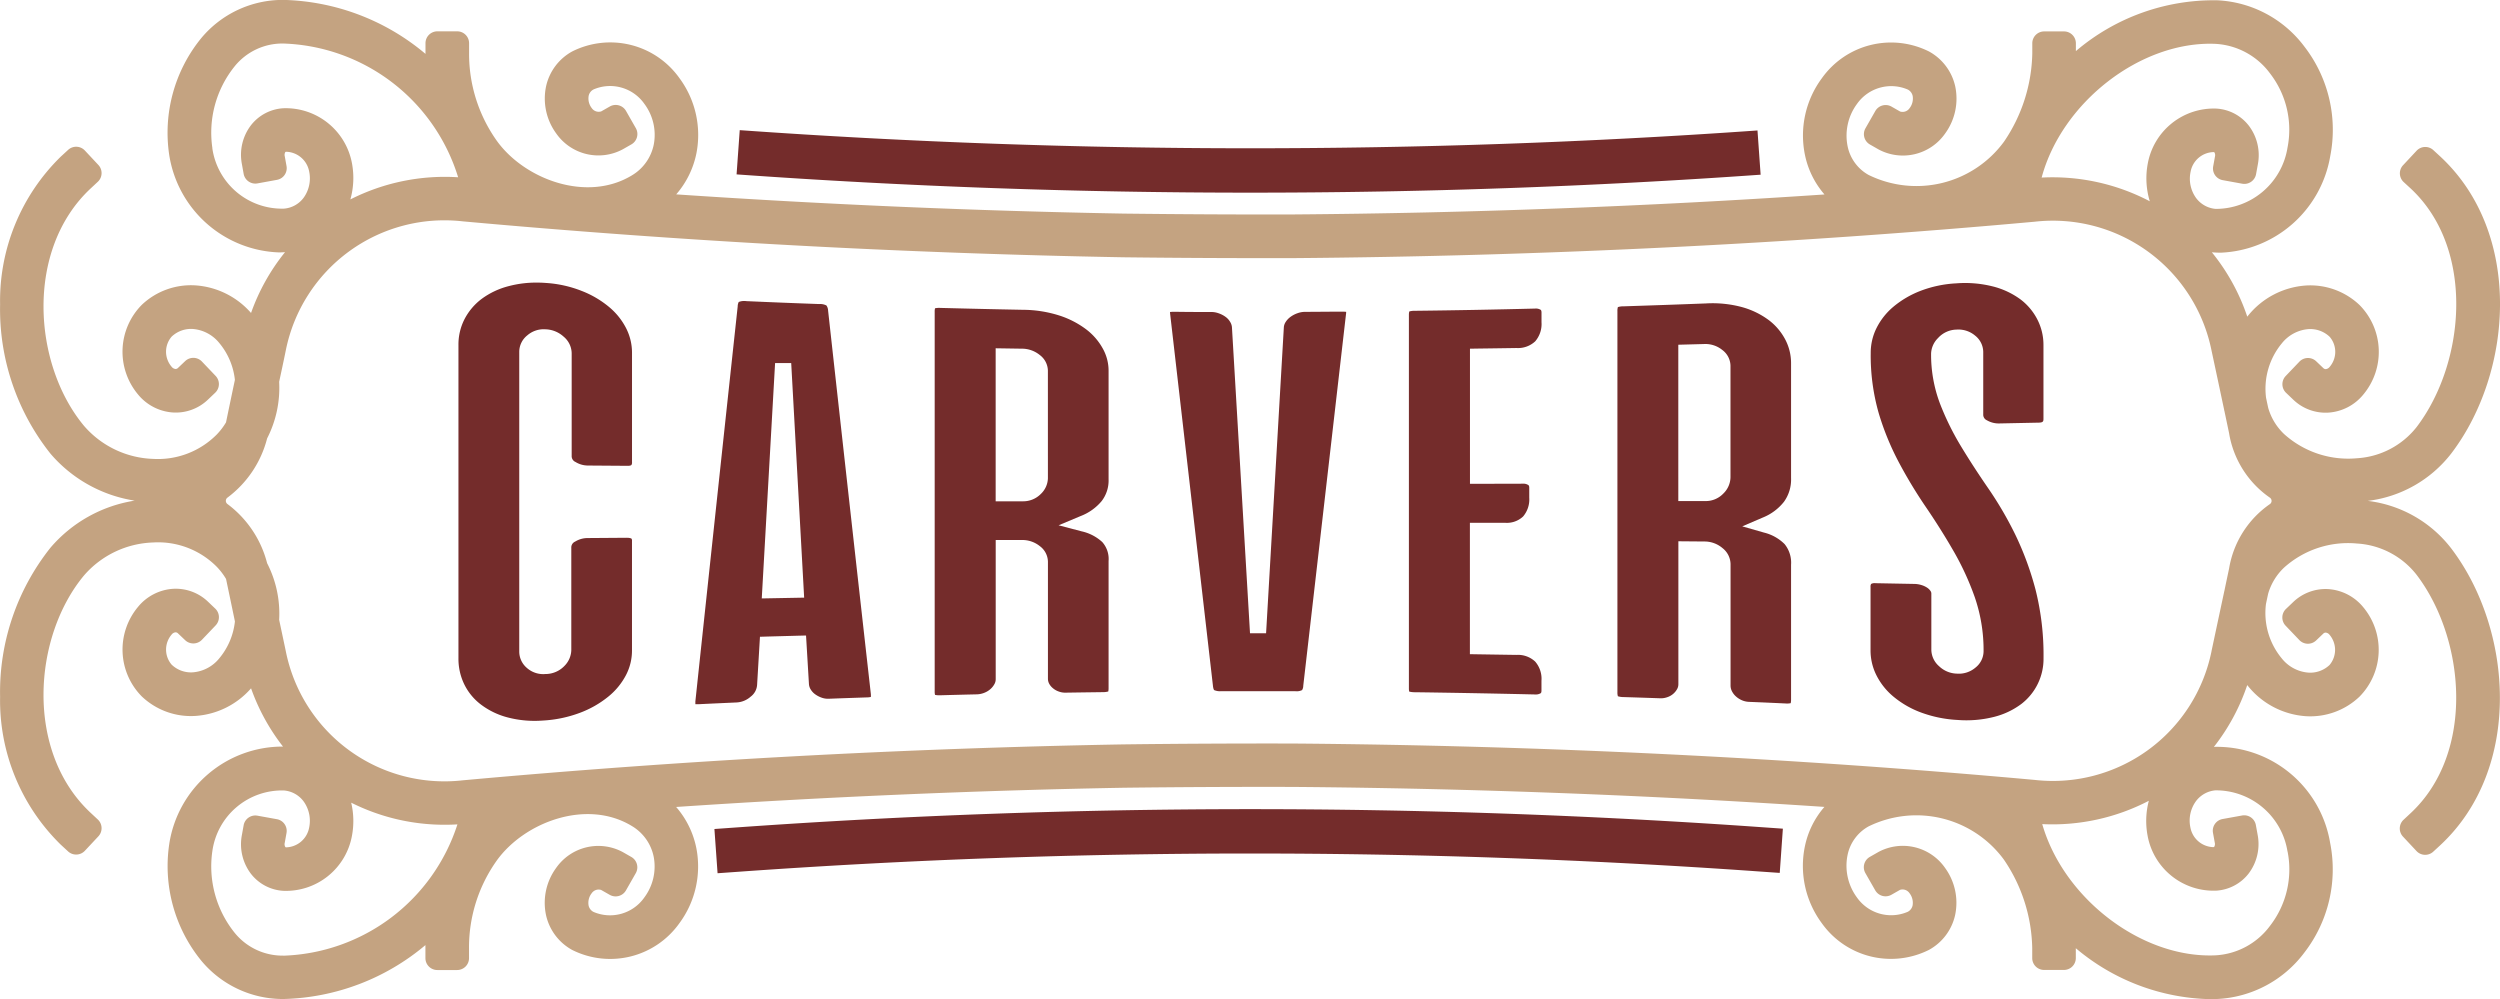 <svg xmlns="http://www.w3.org/2000/svg" width="112.581" height="45" viewBox="0 0 112.581 45">
  <g id="Group_116" data-name="Group 116" transform="translate(-601.569 -110.499)">
    <g id="Group_115" data-name="Group 115" transform="translate(622.215 123.225)">
      <g id="Group_114" data-name="Group 114">
        <g id="Group_104" data-name="Group 104">
          <path id="Path_113" data-name="Path 113" d="M635.443,128.034a4.409,4.409,0,0,0-1.231-.726,5.28,5.28,0,0,0-1.62-.363c-.141-.011-.281-.016-.418-.016a4.848,4.848,0,0,0-1.247.156,3.516,3.516,0,0,0-1.234.581,2.689,2.689,0,0,0-.77.914,2.5,2.5,0,0,0-.271,1.151v14.124a2.626,2.626,0,0,0,.26,1.16,2.545,2.545,0,0,0,.744.909,3.413,3.413,0,0,0,1.2.583,4.819,4.819,0,0,0,1.6.144,5.606,5.606,0,0,0,1.668-.349,4.563,4.563,0,0,0,1.271-.724,3.088,3.088,0,0,0,.8-.971,2.388,2.388,0,0,0,.272-1.115v-4.925a.174.174,0,0,0-.02-.105s-.042-.042-.223-.042l-1.761.013a1.073,1.073,0,0,0-.557.16.285.285,0,0,0-.172.274v4.615a1.044,1.044,0,0,1-.3.7,1.183,1.183,0,0,1-.869.374,1.109,1.109,0,0,1-.841-.283.969.969,0,0,1-.334-.72V130.036a.951.951,0,0,1,.359-.728,1.127,1.127,0,0,1,.815-.276,1.27,1.27,0,0,1,.829.335.989.989,0,0,1,.358.739v4.627a.284.284,0,0,0,.172.274,1.072,1.072,0,0,0,.557.16l1.763.013c.133.006.187-.023.2-.04a.2.2,0,0,0,.025-.123v-4.923a2.421,2.421,0,0,0-.26-1.1A3.028,3.028,0,0,0,635.443,128.034Z" transform="translate(-628.653 -126.929)" fill="#742c2b"/>
        </g>
        <g id="Group_106" data-name="Group 106" transform="translate(10.662 0.833)">
          <g id="Group_105" data-name="Group 105">
            <path id="Path_114" data-name="Path 114" d="M647.987,128.4a.428.428,0,0,0-.074-.23.616.616,0,0,0-.328-.065c-1.313-.047-1.97-.074-3.282-.131a.665.665,0,0,0-.34.038.465.465,0,0,0-.047.2c-.644,5.969-1.285,11.952-1.906,17.787,0,.053,0,.094,0,.125.04,0,.1,0,.174,0,.676-.033,1.011-.047,1.687-.078a1.029,1.029,0,0,0,.628-.26.72.72,0,0,0,.291-.528l.129-2.17.332-.01,1.391-.038.352-.009.13,2.173a.533.533,0,0,0,.078.254.747.747,0,0,0,.2.218,1.142,1.142,0,0,0,.3.156.833.833,0,0,0,.323.047c.675-.026,1.013-.036,1.688-.06a.956.956,0,0,0,.2-.02.863.863,0,0,0,0-.127C649.258,139.861,648.612,134.05,647.987,128.4ZM645,141.362l.6-10.6h.726l.583,10.564Z" transform="translate(-642.004 -127.972)" fill="#742c2b"/>
          </g>
        </g>
        <g id="Group_108" data-name="Group 108" transform="translate(21.445 1.139)">
          <g id="Group_107" data-name="Group 107">
            <path id="Path_115" data-name="Path 115" d="M662.336,129.327a4.079,4.079,0,0,0-1.214-.628,5.5,5.5,0,0,0-1.636-.258c-1.483-.029-2.213-.046-3.725-.085a.889.889,0,0,0-.238.017.582.582,0,0,0-.016.157v17.094a.589.589,0,0,0,.016.158.941.941,0,0,0,.238.018c.657-.018.985-.027,1.643-.042a.98.98,0,0,0,.331-.067.932.932,0,0,0,.276-.164.832.832,0,0,0,.187-.232.44.44,0,0,0,.057-.222v-6.265l1.16,0h.007a1.254,1.254,0,0,1,.818.274.892.892,0,0,1,.367.7v5.267a.481.481,0,0,0,.053.225.672.672,0,0,0,.171.207.811.811,0,0,0,.264.15.824.824,0,0,0,.318.051c.663-.01.995-.014,1.659-.023a.9.9,0,0,0,.252-.03.722.722,0,0,0,.014-.16v-5.716a1.146,1.146,0,0,0-.285-.854,2.017,2.017,0,0,0-.931-.482l-1.035-.272.988-.414a2.3,2.3,0,0,0,.951-.676,1.518,1.518,0,0,0,.312-.984v-4.879a2.042,2.042,0,0,0-.254-.994A2.746,2.746,0,0,0,662.336,129.327Zm-1.73,6.694a1.011,1.011,0,0,1-.323.717,1.113,1.113,0,0,1-.806.327h-1.224v-6.891l1.165.018a1.274,1.274,0,0,1,.824.287.9.9,0,0,1,.363.7Z" transform="translate(-655.507 -128.355)" fill="#742c2b"/>
          </g>
        </g>
        <g id="Group_109" data-name="Group 109" transform="translate(32.041 1.309)">
          <path id="Path_116" data-name="Path 116" d="M676.516,128.568c-.67,0-1.005.007-1.675.009a1.011,1.011,0,0,0-.327.062,1.206,1.206,0,0,0-.312.164.848.848,0,0,0-.218.231.492.492,0,0,0-.081.232l-.8,13.783h-.724l-.814-13.786a.536.536,0,0,0-.082-.236.737.737,0,0,0-.2-.221,1.166,1.166,0,0,0-.312-.163.963.963,0,0,0-.327-.06c-.67,0-1,0-1.676-.01a1.9,1.9,0,0,0-.191.01,1.007,1.007,0,0,0,.007.1q.962,8.36,1.925,16.726c.016.16.054.2.054.2a.665.665,0,0,0,.3.051c.572,0,1.022,0,1.454,0,.581,0,1.129,0,1.9,0h.006a.545.545,0,0,0,.3-.05.371.371,0,0,0,.054-.19v-.006q.964-8.368,1.925-16.738a.537.537,0,0,0,.006-.1A1.489,1.489,0,0,0,676.516,128.568Z" transform="translate(-668.775 -128.568)" fill="#742c2b"/>
        </g>
        <g id="Group_110" data-name="Group 110" transform="translate(42.799 1.169)">
          <path id="Path_117" data-name="Path 117" d="M688.179,128.447a.428.428,0,0,0-.263-.054c-1.792.045-3.61.08-5.4.1a.785.785,0,0,0-.252.031.619.619,0,0,0-.017.16v16.808a.632.632,0,0,0,.015.149,1.024,1.024,0,0,0,.268.029c1.772.024,3.583.058,5.386.1a.446.446,0,0,0,.263-.054c.013-.01.038-.03.038-.12v-.445a1.18,1.18,0,0,0-.284-.862,1.135,1.135,0,0,0-.846-.3l-1.735-.027-.358-.006v-5.917l1.568,0h.007a1.065,1.065,0,0,0,.821-.284,1.183,1.183,0,0,0,.277-.844v-.445c0-.093-.027-.114-.042-.125a.394.394,0,0,0-.247-.062h0l-2.381.006V130.2l.358-.006c.693-.009,1.04-.014,1.735-.025a1.133,1.133,0,0,0,.844-.3,1.192,1.192,0,0,0,.285-.858v-.445C688.217,128.476,688.191,128.458,688.179,128.447Z" transform="translate(-682.246 -128.392)" fill="#742c2b"/>
        </g>
        <g id="Group_112" data-name="Group 112" transform="translate(52.187 0.928)">
          <g id="Group_111" data-name="Group 111">
            <path id="Path_118" data-name="Path 118" d="M700.824,128.853a3.647,3.647,0,0,0-1.2-.585A5.106,5.106,0,0,0,698,128.1c-1.489.057-2.22.081-3.721.131a.781.781,0,0,0-.252.034.555.555,0,0,0-.022.18v17.168a.548.548,0,0,0,.022.177.824.824,0,0,0,.252.037c.657.02.985.031,1.643.054a.854.854,0,0,0,.323-.047.786.786,0,0,0,.448-.367.445.445,0,0,0,.057-.227v-6.429l1.161.01a1.248,1.248,0,0,1,.83.3.935.935,0,0,1,.359.714v5.466a.557.557,0,0,0,.057.252.805.805,0,0,0,.178.238.987.987,0,0,0,.274.178.892.892,0,0,0,.314.073c.664.027,1,.042,1.658.073a.844.844,0,0,0,.228-.013.746.746,0,0,0,.016-.175v-6.061a1.326,1.326,0,0,0-.294-.931,1.986,1.986,0,0,0-.926-.516l-.978-.28.933-.4a2.308,2.308,0,0,0,.948-.71,1.717,1.717,0,0,0,.317-1.064v-5.174a2.286,2.286,0,0,0-.256-1.055A2.631,2.631,0,0,0,700.824,128.853Zm-1.727,7.076a1.044,1.044,0,0,1-.319.73,1.091,1.091,0,0,1-.81.341l-1.221,0V129.96l1.148-.031a1.214,1.214,0,0,1,.835.268.905.905,0,0,1,.367.71Z" transform="translate(-694.002 -128.09)" fill="#742c2b"/>
          </g>
        </g>
        <g id="Group_113" data-name="Group 113" transform="translate(63.597 0.021)">
          <path id="Path_119" data-name="Path 119" d="M715.037,127.693a3.579,3.579,0,0,0-1.238-.583,5.109,5.109,0,0,0-1.657-.141,5.26,5.26,0,0,0-1.612.339,4.327,4.327,0,0,0-1.222.717,3.013,3.013,0,0,0-.76.964,2.492,2.492,0,0,0-.258,1.118,9.426,9.426,0,0,0,.358,2.7,12.083,12.083,0,0,0,.917,2.237,21.4,21.4,0,0,0,1.2,1.986c.438.642.854,1.3,1.236,1.962a12.454,12.454,0,0,1,.971,2.1,7.314,7.314,0,0,1,.4,2.451.946.946,0,0,1-.36.726,1.158,1.158,0,0,1-.846.275,1.2,1.2,0,0,1-.8-.336,1,1,0,0,1-.346-.732v-2.524a.2.2,0,0,0-.038-.13.53.53,0,0,0-.162-.155.968.968,0,0,0-.261-.116,1.115,1.115,0,0,0-.289-.046l-1.762-.033a.331.331,0,0,0-.2.034.235.235,0,0,0-.026.135v2.845a2.487,2.487,0,0,0,.258,1.118,3,3,0,0,0,.76.964,4.24,4.24,0,0,0,1.236.719,5.565,5.565,0,0,0,1.659.343,5.063,5.063,0,0,0,1.657-.14,3.457,3.457,0,0,0,1.22-.579,2.561,2.561,0,0,0,1-2.066,12.074,12.074,0,0,0-.361-3.087,13.719,13.719,0,0,0-.91-2.472,16.375,16.375,0,0,0-1.195-2.053c-.446-.646-.862-1.285-1.235-1.9a12.253,12.253,0,0,1-.962-1.949,6.235,6.235,0,0,1-.4-2.264,1.041,1.041,0,0,1,.312-.688,1.151,1.151,0,0,1,.83-.38,1.167,1.167,0,0,1,.846.275.95.95,0,0,1,.36.728v2.812a.275.275,0,0,0,.164.268,1.053,1.053,0,0,0,.554.143l1.758-.036c.236,0,.236-.067.236-.191v-3.3a2.493,2.493,0,0,0-.272-1.149A2.644,2.644,0,0,0,715.037,127.693Z" transform="translate(-708.29 -126.956)" fill="#742c2b"/>
        </g>
      </g>
    </g>
    <path id="Path_120" data-name="Path 120" d="M708.193,133.055a5.6,5.6,0,0,0,3.775-2.152c2.761-3.64,3.223-9.87-.491-13.341l-.326-.3a.536.536,0,0,0-.757.025l-.609.652a.536.536,0,0,0,.026.757l.326.3c2.894,2.706,2.464,7.824.266,10.724a3.7,3.7,0,0,1-2.691,1.415,4.312,4.312,0,0,1-3.282-1.087,2.625,2.625,0,0,1-.717-1.176c-.036-.164-.068-.319-.1-.469l0-.007a3.208,3.208,0,0,1,.717-2.441,1.706,1.706,0,0,1,1.187-.635,1.271,1.271,0,0,1,.962.345,1.039,1.039,0,0,1,0,1.356.252.252,0,0,1-.171.1.147.147,0,0,1-.112-.044l-.323-.308a.535.535,0,0,0-.757.017l-.617.646a.535.535,0,0,0,.018.757l.323.308a2.1,2.1,0,0,0,1.586.583,2.219,2.219,0,0,0,1.571-.816,3,3,0,0,0-.174-4.031,3.219,3.219,0,0,0-2.428-.876,3.667,3.667,0,0,0-2.576,1.34c-.018.02-.034.042-.05.063a9.251,9.251,0,0,0-1.595-2.9c.134.012.267.018.4.018a5.222,5.222,0,0,0,4.928-4.331,6.125,6.125,0,0,0-1.164-4.954,5.205,5.205,0,0,0-3.922-2.081,9.571,9.571,0,0,0-6.365,2.288l0-.354a.535.535,0,0,0-.538-.532l-.892,0a.535.535,0,0,0-.533.538l0,.446a7.3,7.3,0,0,1-1.276,3.984,4.891,4.891,0,0,1-6.1,1.493,1.911,1.911,0,0,1-.94-1.287,2.407,2.407,0,0,1,.421-1.908,1.884,1.884,0,0,1,2.291-.647.421.421,0,0,1,.217.286.706.706,0,0,1-.14.553.378.378,0,0,1-.425.149l-.387-.221a.536.536,0,0,0-.731.2l-.442.775a.536.536,0,0,0,.2.731l.387.221a2.318,2.318,0,0,0,3-.716,2.668,2.668,0,0,0,.454-2.124,2.376,2.376,0,0,0-1.177-1.568,3.821,3.821,0,0,0-4.826,1.2,4.335,4.335,0,0,0-.757,3.488,3.912,3.912,0,0,0,.873,1.749h0c-7.952.538-15.961.839-23.905.9-2.545.007-5.119-.008-7.649-.038-6.7-.122-13.45-.411-20.155-.866a4.029,4.029,0,0,0,.914-1.874,4.3,4.3,0,0,0-.771-3.363,3.82,3.82,0,0,0-4.826-1.2,2.371,2.371,0,0,0-1.177,1.568,2.661,2.661,0,0,0,.454,2.123,2.318,2.318,0,0,0,3,.716l.387-.221a.536.536,0,0,0,.2-.731l-.442-.775a.535.535,0,0,0-.73-.2l-.388.221a.379.379,0,0,1-.425-.149.707.707,0,0,1-.139-.553.422.422,0,0,1,.217-.286,1.884,1.884,0,0,1,2.291.647,2.333,2.333,0,0,1,.426,1.822,2.094,2.094,0,0,1-.98,1.395c-2.034,1.241-4.839.181-6.085-1.545a6.748,6.748,0,0,1-1.254-3.953l0-.446a.535.535,0,0,0-.533-.538l-.892,0a.535.535,0,0,0-.538.533l0,.446v.037a10.314,10.314,0,0,0-6.39-2.431H614.3a4.774,4.774,0,0,0-3.672,1.726,6.739,6.739,0,0,0-1.436,5.272,5.191,5.191,0,0,0,4.943,4.373c.089,0,.18-.006.27-.012l0,0v0a9.3,9.3,0,0,0-1.531,2.739,3.649,3.649,0,0,0-2.491-1.242,3.216,3.216,0,0,0-2.429.876,3,3,0,0,0-.173,4.031,2.225,2.225,0,0,0,1.571.816,2.094,2.094,0,0,0,1.586-.583l.323-.308a.535.535,0,0,0,.017-.757l-.616-.646a.534.534,0,0,0-.756-.018l-.325.309a.149.149,0,0,1-.112.044.252.252,0,0,1-.171-.1,1.039,1.039,0,0,1,0-1.356,1.268,1.268,0,0,1,.962-.345,1.706,1.706,0,0,1,1.187.635,3.109,3.109,0,0,1,.7,1.656c-.123.582-.242,1.151-.4,1.914a2.939,2.939,0,0,1-.423.553,3.73,3.73,0,0,1-2.86,1.092,4.3,4.3,0,0,1-3.111-1.487c-2.3-2.764-2.662-7.922.294-10.687l.327-.305a.536.536,0,0,0,.025-.757l-.609-.651a.535.535,0,0,0-.757-.025l-.326.3a9.081,9.081,0,0,0-2.734,6.661,10.457,10.457,0,0,0,2.27,6.717,6.256,6.256,0,0,0,3.791,2.114,6.262,6.262,0,0,0-3.791,2.118,10.449,10.449,0,0,0-2.27,6.714,9.087,9.087,0,0,0,2.734,6.662l.326.3a.536.536,0,0,0,.757-.026l.609-.651a.536.536,0,0,0-.025-.757l-.327-.305c-2.957-2.764-2.594-7.922-.294-10.687a4.3,4.3,0,0,1,3.11-1.484,3.718,3.718,0,0,1,2.862,1.089,2.939,2.939,0,0,1,.423.553c.161.764.28,1.333.4,1.914a3.11,3.11,0,0,1-.7,1.656,1.7,1.7,0,0,1-1.187.635,1.253,1.253,0,0,1-.962-.345,1.039,1.039,0,0,1,0-1.356.252.252,0,0,1,.171-.1.149.149,0,0,1,.112.045l.325.309a.535.535,0,0,0,.756-.019l.616-.646a.535.535,0,0,0-.017-.757l-.323-.308a2.1,2.1,0,0,0-1.586-.583,2.228,2.228,0,0,0-1.571.816,3,3,0,0,0,.173,4.031,3.213,3.213,0,0,0,2.429.876,3.646,3.646,0,0,0,2.491-1.242,9.329,9.329,0,0,0,1.438,2.623h0a5.166,5.166,0,0,0-5.119,4.366,6.743,6.743,0,0,0,1.436,5.272,4.78,4.78,0,0,0,3.677,1.73h.028a10.308,10.308,0,0,0,6.392-2.428c0,.049,0,.1,0,.144l0,.446a.535.535,0,0,0,.538.533l.892,0a.535.535,0,0,0,.533-.538l0-.446a6.746,6.746,0,0,1,1.254-3.953c1.246-1.728,4.051-2.786,6.085-1.545a2.091,2.091,0,0,1,.98,1.394,2.333,2.333,0,0,1-.425,1.821,1.885,1.885,0,0,1-2.292.648.424.424,0,0,1-.217-.286.7.7,0,0,1,.139-.553.379.379,0,0,1,.425-.149l.388.221a.536.536,0,0,0,.73-.2l.442-.775a.536.536,0,0,0-.2-.731l-.387-.221a2.319,2.319,0,0,0-3,.717,2.663,2.663,0,0,0-.454,2.123,2.373,2.373,0,0,0,1.177,1.568,3.821,3.821,0,0,0,4.826-1.2,4.3,4.3,0,0,0,.77-3.363,4.018,4.018,0,0,0-.914-1.875h0c6.709-.453,13.456-.743,20.15-.866,2.535-.03,5.11-.044,7.647-.037,7.951.064,15.961.366,23.913.9h0a3.9,3.9,0,0,0-.874,1.75,4.335,4.335,0,0,0,.757,3.488,3.82,3.82,0,0,0,4.826,1.2,2.376,2.376,0,0,0,1.177-1.568,2.669,2.669,0,0,0-.454-2.124,2.318,2.318,0,0,0-3-.716l-.387.221a.535.535,0,0,0-.2.73l.443.775a.535.535,0,0,0,.73.2l.388-.221a.378.378,0,0,1,.425.149.706.706,0,0,1,.14.553.422.422,0,0,1-.217.286,1.884,1.884,0,0,1-2.291-.647,2.407,2.407,0,0,1-.421-1.908,1.911,1.911,0,0,1,.94-1.287,4.89,4.89,0,0,1,6.1,1.493,7.3,7.3,0,0,1,1.276,3.984l0,.446a.535.535,0,0,0,.533.538l.892,0a.535.535,0,0,0,.538-.532l0-.447V153.2a9.69,9.69,0,0,0,6.029,2.293q.168,0,.337-.007a5.212,5.212,0,0,0,3.922-2.085,6.129,6.129,0,0,0,1.163-4.954,5.173,5.173,0,0,0-5.232-4.315h0a9.31,9.31,0,0,0,1.5-2.782l.049.06a3.667,3.667,0,0,0,2.576,1.34,3.212,3.212,0,0,0,2.428-.876,3,3,0,0,0,.174-4.029,2.23,2.23,0,0,0-1.571-.817,2.107,2.107,0,0,0-1.586.583l-.323.308a.535.535,0,0,0-.018.757l.617.646a.535.535,0,0,0,.757.018l.323-.308a.149.149,0,0,1,.112-.045.252.252,0,0,1,.171.1,1.054,1.054,0,0,1,0,1.356,1.262,1.262,0,0,1-.963.345,1.7,1.7,0,0,1-1.187-.635,3.206,3.206,0,0,1-.717-2.441l0-.007c.032-.15.064-.305.1-.469a2.625,2.625,0,0,1,.717-1.176,4.31,4.31,0,0,1,3.282-1.085,3.684,3.684,0,0,1,2.691,1.415c2.2,2.9,2.63,8.015-.266,10.721l-.327.305a.536.536,0,0,0-.025.757l.609.651a.535.535,0,0,0,.756.026l.326-.3c3.714-3.472,3.251-9.7.491-13.343A5.584,5.584,0,0,0,708.193,133.055Zm-6.859-20.581a3.277,3.277,0,0,1,2.456,1.326,4.142,4.142,0,0,1,.791,3.348,3.273,3.273,0,0,1-3.234,2.758,1.226,1.226,0,0,1-.878-.484,1.486,1.486,0,0,1-.252-1.188,1.079,1.079,0,0,1,1.033-.886c.029,0,.035.009.041.017a.249.249,0,0,1,.023.186l-.08.439a.534.534,0,0,0,.431.622l.878.16a.536.536,0,0,0,.622-.431l.08-.439a2.194,2.194,0,0,0-.407-1.744,1.99,1.99,0,0,0-1.459-.769,3.022,3.022,0,0,0-3.092,2.483,3.571,3.571,0,0,0,.092,1.691l0,0a9.418,9.418,0,0,0-4.87-1.067C694.417,115.107,697.976,112.333,701.334,112.474Zm-90.2,4.7a4.765,4.765,0,0,1,.993-3.677,2.764,2.764,0,0,1,2.2-1.038,8.531,8.531,0,0,1,7.873,6.023,9.407,9.407,0,0,0-4.846.994l-.006,0a3.577,3.577,0,0,0,.072-1.618,3.032,3.032,0,0,0-3.093-2.484,1.99,1.99,0,0,0-1.458.768,2.194,2.194,0,0,0-.407,1.745l.079.44a.536.536,0,0,0,.622.431l.878-.16a.534.534,0,0,0,.431-.622l-.079-.439a.248.248,0,0,1,.023-.187c.006-.008.013-.016.041-.017a1.085,1.085,0,0,1,1.034.887,1.491,1.491,0,0,1-.253,1.19,1.224,1.224,0,0,1-.877.484A3.169,3.169,0,0,1,611.131,117.177Zm3.192,36.359h-.018a2.775,2.775,0,0,1-2.182-1.041,4.772,4.772,0,0,1-.992-3.679,3.168,3.168,0,0,1,3.225-2.717,1.228,1.228,0,0,1,.878.486,1.491,1.491,0,0,1,.253,1.19,1.085,1.085,0,0,1-1.032.885c-.03,0-.035-.01-.042-.018a.244.244,0,0,1-.024-.187l.079-.44a.535.535,0,0,0-.43-.622l-.878-.159a.536.536,0,0,0-.622.431l-.079.439a2.2,2.2,0,0,0,.406,1.745,1.994,1.994,0,0,0,1.458.769,3.022,3.022,0,0,0,3.093-2.483,3.587,3.587,0,0,0-.035-1.487h0a9.376,9.376,0,0,0,4.227.995c.184,0,.371-.006.557-.017A8.531,8.531,0,0,1,614.323,153.536Zm90.258-4.689a4.145,4.145,0,0,1-.791,3.348,3.278,3.278,0,0,1-2.457,1.328c-3.325.145-6.842-2.569-7.8-5.909a9.4,9.4,0,0,0,4.8-1.051l0,0a3.571,3.571,0,0,0-.057,1.565,3.019,3.019,0,0,0,3.093,2.482,2,2,0,0,0,1.458-.77,2.2,2.2,0,0,0,.406-1.744l-.08-.439a.534.534,0,0,0-.622-.431l-.878.159a.535.535,0,0,0-.431.622l.08.439a.251.251,0,0,1-.023.187c-.006.008-.013.016-.042.018a1.083,1.083,0,0,1-1.032-.884,1.487,1.487,0,0,1,.252-1.188,1.226,1.226,0,0,1,.878-.486A3.263,3.263,0,0,1,704.581,148.847Zm-3.424-9.024a7.287,7.287,0,0,1-7.969,5.8c-11.029-1-22.25-1.549-33.363-1.638-2.551-.006-5.137.007-7.688.039-9.9.178-19.9.723-29.738,1.618a7.284,7.284,0,0,1-7.962-5.812c-.115-.548-.212-1-.3-1.417a4.967,4.967,0,0,0-.542-2.549,4.811,4.811,0,0,0-1.786-2.664.18.18,0,0,1,0-.289,4.814,4.814,0,0,0,1.786-2.666,4.988,4.988,0,0,0,.542-2.549c.091-.423.188-.87.3-1.42a7.286,7.286,0,0,1,7.969-5.806c9.827.893,19.83,1.438,29.737,1.618,2.546.031,5.129.043,7.688.038,11.109-.089,22.332-.64,33.364-1.64a7.287,7.287,0,0,1,7.961,5.8c.234,1.09.381,1.784.569,2.671,0,.02.007.039.013.059.063.3.132.626.21,1a4.4,4.4,0,0,0,1.841,2.9.177.177,0,0,1,0,.284,4.4,4.4,0,0,0-1.841,2.9c-.078.37-.148.695-.21,1a.525.525,0,0,0-.013.055C701.539,138.033,701.391,138.729,701.158,139.823Z" transform="translate(0 0)" fill="#c4a381"/>
    <path id="Path_121" data-name="Path 121" d="M644.081,157.931l-1,.071.142,1.992,1-.071a324.415,324.415,0,0,1,45.832-.014l1,.07.141-1.992-1-.07A326.5,326.5,0,0,0,644.081,157.931Z" transform="translate(-9.34 -10.171)" fill="#742c2b"/>
    <path id="Path_122" data-name="Path 122" d="M690.446,119.844l-.141-1.992a324.653,324.653,0,0,1-45.832-.014l-.142,1.992c7.684.549,15.421.823,23.158.823C675.161,120.652,682.83,120.383,690.446,119.844Z" transform="translate(-9.592 -1.478)" fill="#742c2b"/>
  </g>
</svg>

